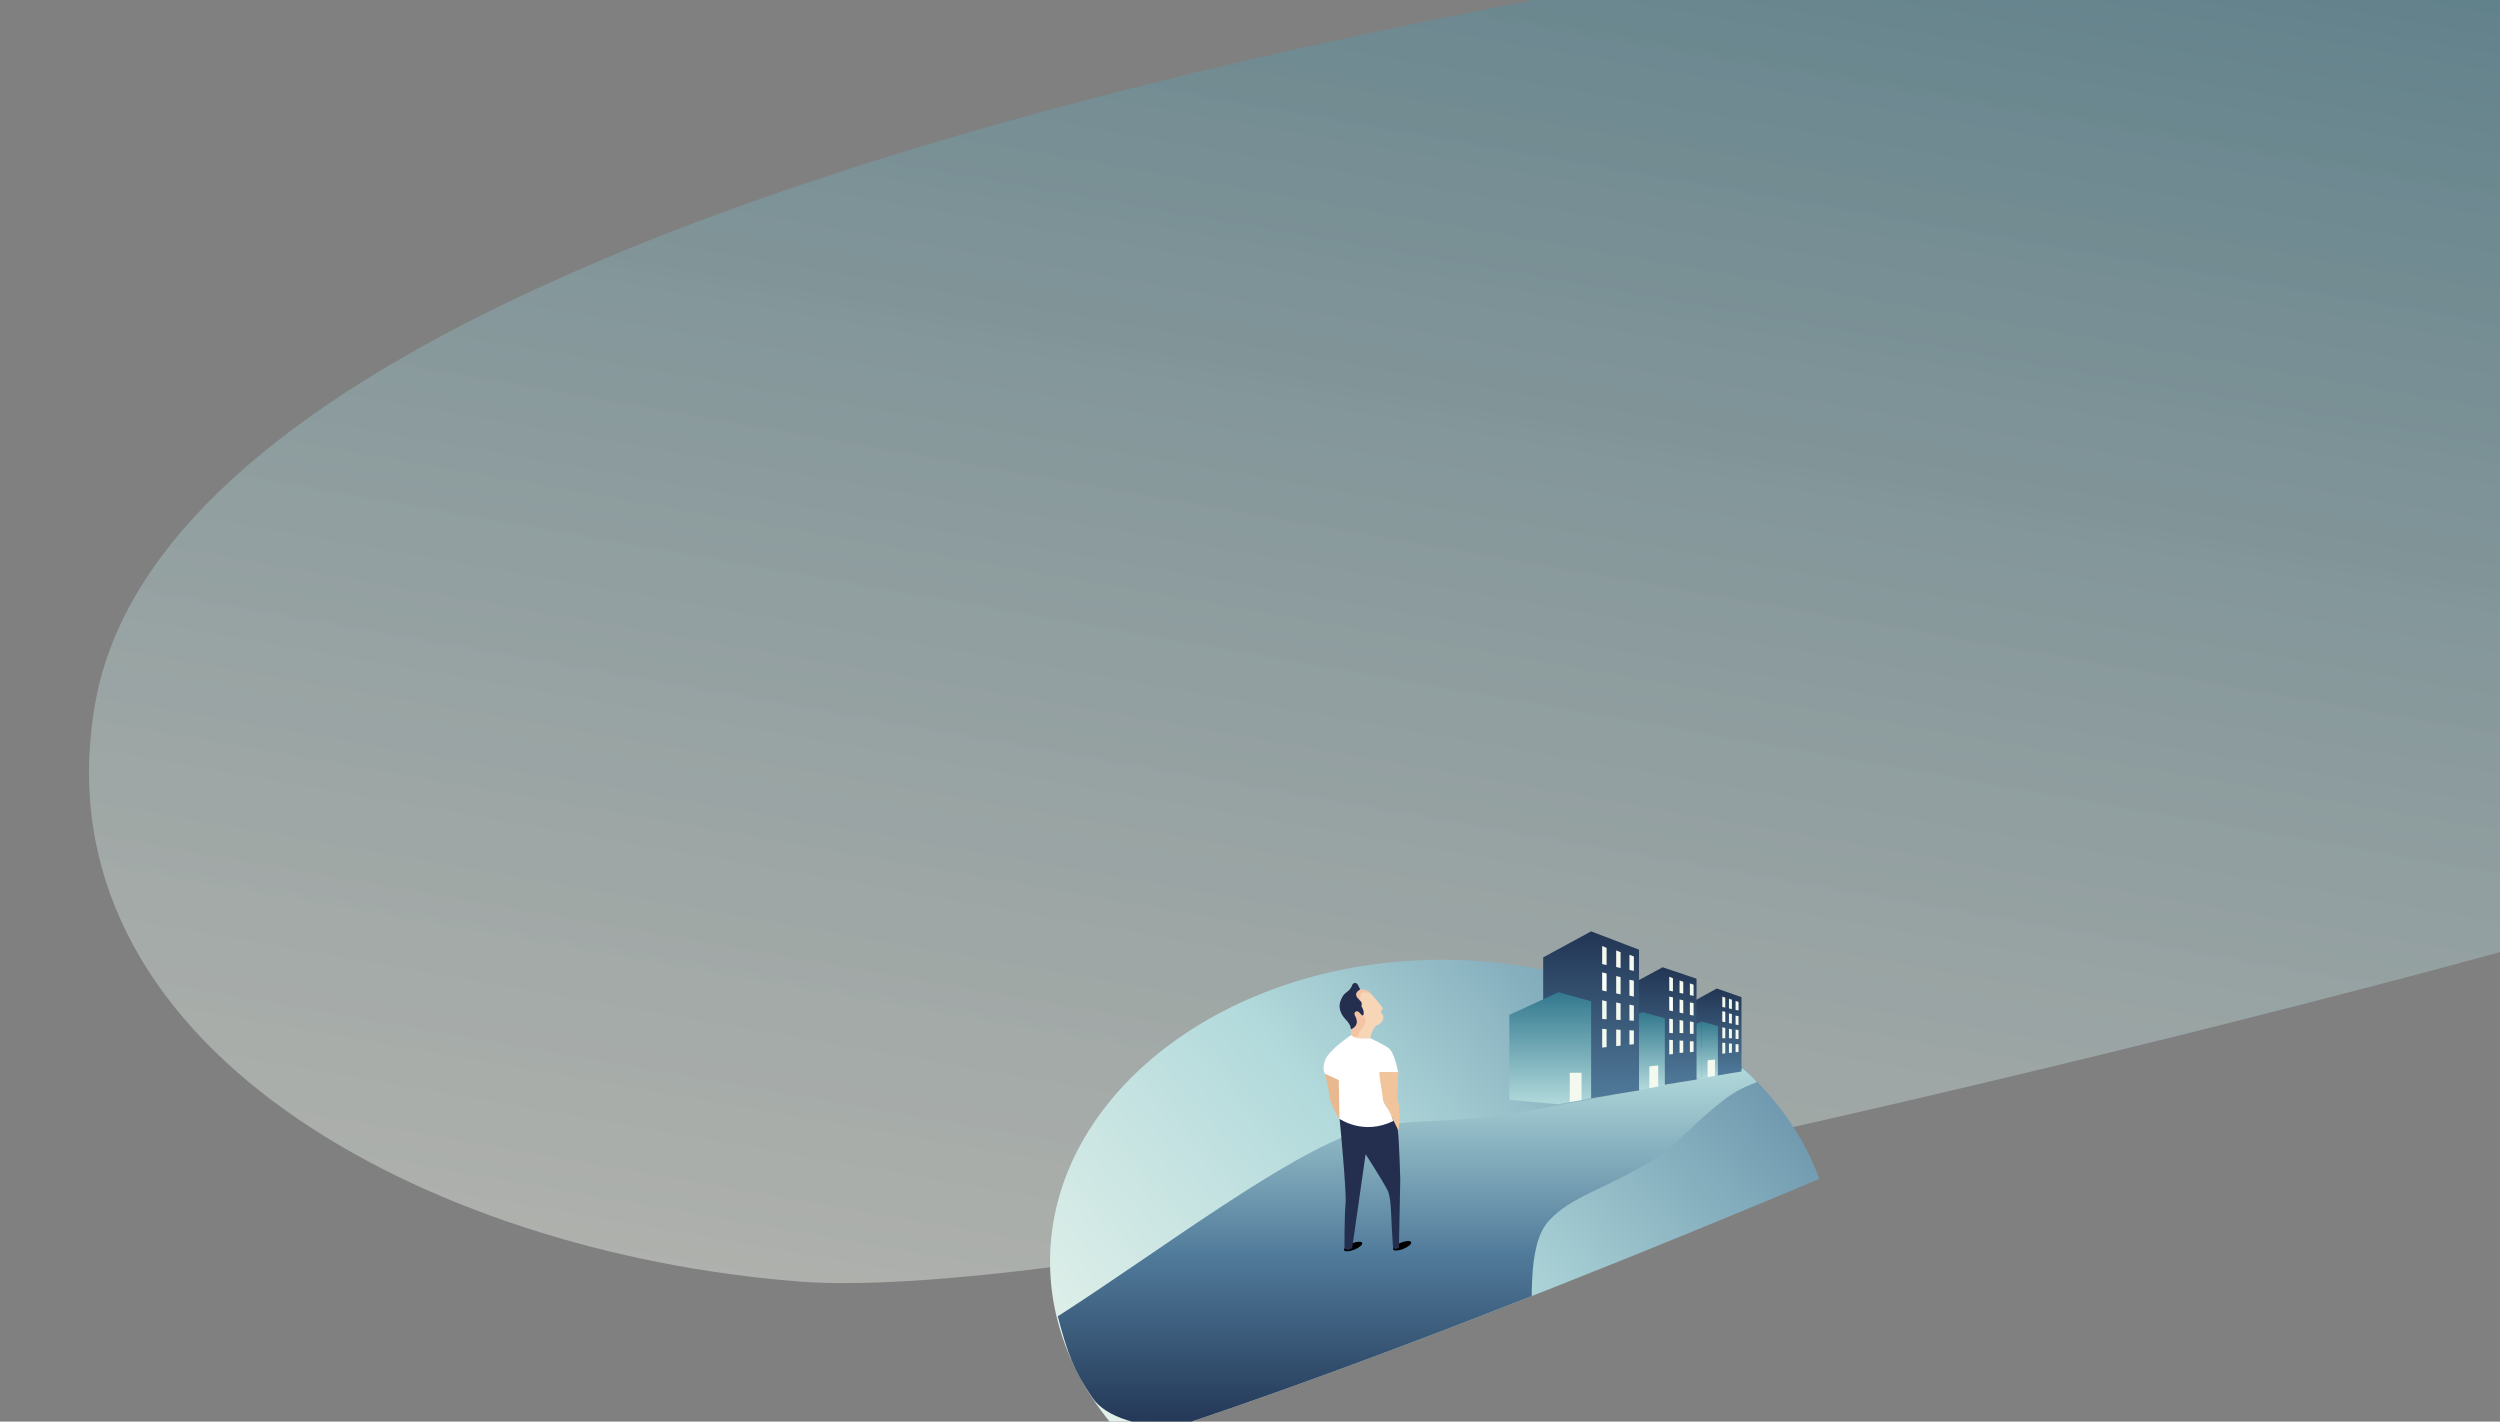 <?xml version="1.0" encoding="UTF-8"?>
<svg id="SVGDoc" width="969" height="551" xmlns="http://www.w3.org/2000/svg" version="1.1" xmlns:xlink="http://www.w3.org/1999/xlink" xmlns:avocode="https://avocode.com/" viewBox="0 0 969 551"><rect x="0" y="0" width="969" height="551" fill="#808080" stroke="none"/><defs><linearGradient id="LinearGradient1682" gradientUnits="userSpaceOnUse" x1="505.525" y1="587.32" x2="505.525" y2="-75.68"><stop stop-opacity="0.4" stop-color="#f3f9ef" offset="0"></stop><stop stop-opacity="0.5" stop-color="#32788e" offset="1"></stop></linearGradient><linearGradient id="LinearGradient1690" gradientUnits="userSpaceOnUse" x1="407" y1="606" x2="709.676" y2="348.965"><stop stop-opacity="1" stop-color="#f3f9ef" offset="0"></stop><stop stop-opacity="1" stop-color="#b1d9db" offset="0.5"></stop><stop stop-opacity="1" stop-color="#507a9a" offset="1"></stop></linearGradient><linearGradient id="LinearGradient1699" gradientUnits="userSpaceOnUse" x1="545.5" y1="554" x2="545.5" y2="414"><stop stop-opacity="1" stop-color="#223554" offset="0"></stop><stop stop-opacity="1" stop-color="#507a9a" offset="0.48"></stop><stop stop-opacity="1" stop-color="#b1d9db" offset="1"></stop></linearGradient><linearGradient id="LinearGradient1757" gradientUnits="userSpaceOnUse" x1="665.43" y1="416.93" x2="665.43" y2="383.14"><stop stop-opacity="1" stop-color="#507a9a" offset="0"></stop><stop stop-opacity="1" stop-color="#223554" offset="1"></stop></linearGradient><linearGradient id="LinearGradient1765" gradientUnits="userSpaceOnUse" x1="651.57" y1="395.92" x2="651.57" y2="418.06"><stop stop-opacity="1" stop-color="#347a8f" offset="0"></stop><stop stop-opacity="1" stop-color="#b1d9db" offset="1"></stop></linearGradient><linearGradient id="LinearGradient1773" gradientUnits="userSpaceOnUse" x1="662.715" y1="395.92" x2="662.715" y2="418.06"><stop stop-opacity="1" stop-color="#347a8f" offset="0"></stop><stop stop-opacity="1" stop-color="#b1d9db" offset="1"></stop></linearGradient><linearGradient id="LinearGradient1781" gradientUnits="userSpaceOnUse" x1="644.43" y1="420.62" x2="644.43" y2="374.91"><stop stop-opacity="1" stop-color="#507a9a" offset="0"></stop><stop stop-opacity="1" stop-color="#223554" offset="1"></stop></linearGradient><linearGradient id="LinearGradient1789" gradientUnits="userSpaceOnUse" x1="625.71" y1="392.23" x2="625.71" y2="422.32"><stop stop-opacity="1" stop-color="#32788e" offset="0"></stop><stop stop-opacity="1" stop-color="#b1d9db" offset="1"></stop></linearGradient><linearGradient id="LinearGradient1797" gradientUnits="userSpaceOnUse" x1="640.86" y1="392.23" x2="640.86" y2="422.32"><stop stop-opacity="1" stop-color="#32788e" offset="0"></stop><stop stop-opacity="1" stop-color="#b1d9db" offset="1"></stop></linearGradient><linearGradient id="LinearGradient1805" gradientUnits="userSpaceOnUse" x1="616.715" y1="425.73" x2="616.715" y2="361"><stop stop-opacity="1" stop-color="#507a9a" offset="0"></stop><stop stop-opacity="1" stop-color="#223554" offset="1"></stop></linearGradient><linearGradient id="LinearGradient1813" gradientUnits="userSpaceOnUse" x1="594.57" y1="384.56" x2="594.57" y2="428"><stop stop-opacity="1" stop-color="#32788e" offset="0"></stop><stop stop-opacity="1" stop-color="#b1d9db" offset="1"></stop></linearGradient><linearGradient id="LinearGradient1821" gradientUnits="userSpaceOnUse" x1="610.285" y1="384.56" x2="610.285" y2="428"><stop stop-opacity="1" stop-color="#32788e" offset="0"></stop><stop stop-opacity="1" stop-color="#b1d9db" offset="1"></stop></linearGradient><clipPath id="clip-35BB3C3F-F132-44D8-9CF4-27F5AF92C14B"><path d="M330.605,585.14c-143.786,13.943 -307.612,-38.442 -307.585,-173.392c0.052,-258.776 873.669,-487.424 893.546,-487.428c0,0 71.472,401.325 71.471,405.224c-0.001,3.9 -513.647,241.653 -657.432,255.596z" ></path></clipPath></defs><desc>Generated with Avocode.</desc><g><g><title>Oval 2 Copy 3</title><g transform="rotate(10 825.5 421.5)"><title>Mask</title><path d="M330.605,585.14c-143.786,13.943 -307.612,-38.442 -307.585,-173.392c0.052,-258.776 873.669,-487.424 893.546,-487.428c0,0 71.472,401.325 71.471,405.224c-0.001,3.9 -513.647,241.653 -657.432,255.596z" fill="url(#LinearGradient1682)"></path></g><g clip-path="url(#clip-35BB3C3F-F132-44D8-9CF4-27F5AF92C14B)"><title>Oval 2 Copy</title><path d="M559,606c-83.947,0 -152,-52.383 -152,-117c0,-64.617 68.053,-117 152,-117c83.947,0 152,52.383 152,117c0,64.617 -68.053,117 -152,117z" fill="url(#LinearGradient1690)"></path></g><g clip-path="url(#clip-35BB3C3F-F132-44D8-9CF4-27F5AF92C14B)"><title>Path 25 Copy</title><path d="M594.029,526.176c0,9.567 -149.391,46.776 -170.578,15.625c-7.344,-10.797 -9.576,-16.937 -13.451,-31.608c40.884,-26.198 91.312,-64.969 120.075,-72.828c13.466,-3.68 38.193,-2.344 55.193,-5.502c17,-3.158 40.054,-7.308 50.481,-9.67c10.427,-2.362 14.494,-2.751 24.222,-4.58c5.565,-1.046 12.791,-1.62 15.455,-3.614c2.273,2.061 3.566,3.187 5.574,5.406c-7.935,3.05 -11.174,5.188 -19.525,12.458c-6.876,5.986 -14.13,13.673 -20.159,17.369c-19.466,11.931 -32.502,14.429 -41.145,24.136c-8.643,9.707 -6.141,33.159 -6.141,52.807z" fill="url(#LinearGradient1699)"></path></g><g clip-path="url(#clip-35BB3C3F-F132-44D8-9CF4-27F5AF92C14B)"><title>Group 22 Copy</title><g><title>Fill 4</title><path d="M546.977,481.479c0.236,0.68 -1.146,1.851 -3.087,2.615c-1.942,0.764 -3.707,0.832 -3.943,0.151c-0.237,-0.68 1.146,-1.851 3.087,-2.615c1.942,-0.764 3.707,-0.832 3.943,-0.151" fill="#000000" fill-opacity="1"></path></g><g><title>Fill 6</title><path d="M527.987,481.769c0.236,0.681 -1.146,1.852 -3.087,2.615c-1.942,0.765 -3.707,0.832 -3.943,0.152c-0.237,-0.68 1.146,-1.851 3.087,-2.616c1.942,-0.763 3.707,-0.832 3.943,-0.151" fill="#000000" fill-opacity="1"></path></g><g><title>Fill 8</title><path d="M519.23,433.657v0c0,0 2.78,28.613 2.317,32.955c-0.463,4.34 -0.435,17.384 -0.435,17.384v0c0,0 0.888,0.437 1.207,0.437c0.695,0 1.777,-0.646 1.777,-0.646v0l5.218,-36.427v0c0,0 6.135,9.509 8.452,13.886c1.479,2.795 1.402,9.607 1.738,15.397c0.191,3.283 0.458,7.332 0.458,7.332v0c0,0 0.97,0.102 1.241,0.054c0.695,-0.121 1.022,-0.484 1.022,-0.484v0l0.523,-26.518v0c0,0 -0.394,-14.385 -0.929,-18.84c-0.452,-3.774 -0.235,-6.6 0.062,-5.742h-3.027v0c0,0 -5.606,6.904 -19.623,1.213" fill="#242e4e" fill-opacity="1"></path></g><g><title>Fill 10</title><path d="M513,414.05v0c0,0 1.909,6.912 2.377,11.419c0.24,2.318 3.857,8.526 3.857,8.526v0l-0.312,-19.945v0z" fill="#e8b98f" fill-opacity="1"></path></g><g><title>Fill 12</title><path d="M542.06,415.527v0c0,0 -0.743,9.255 -0.306,10.918c1.407,5.353 0.306,11.824 0.306,11.824v0c0,0 -3.97,-8.327 -5.592,-10.633c-1.733,-2.463 -2.498,-13.016 -2.498,-13.016v0z" fill="#f1c49c" fill-opacity="1"></path></g><g><title>Fill 14</title><path d="M523.161,402.468v0c0,0 0.739,-0.509 0.69,-3.603c-0.049,-3.092 -3.505,-15.146 3.223,-15.293c0,0 2.431,-0.215 3.845,1.139c1.414,1.353 4.981,5.738 5.055,6.077c0.074,0.337 -0.195,0.738 -0.685,1.009c-0.489,0.272 1.018,1.674 0.946,2.48c-0.073,0.809 -0.611,2.481 -2.284,3.008c-1.672,0.527 -2.999,4.542 -3.094,6.79" fill="#f7d6b8" fill-opacity="1"></path></g><g><title>Fill 16</title><path d="M523.162,402.365v0c0,0 0.741,-0.506 0.692,-3.583c-0.049,-3.075 -3.516,-15.063 3.233,-15.21c0,0 2.439,-0.213 3.858,1.133c1.419,1.346 -5.567,-2.996 -3.331,4.395c0.532,1.757 -1.911,1.835 -0.794,2.518c1.271,0.776 2.601,3.486 2.539,3.935c-0.483,3.474 -3.062,3.843 -2.671,5.983" fill="#f4c5a5" fill-opacity="1"></path></g><g><title>Fill 18</title><path d="M527.729,390.07c-0.027,-0.374 0.084,-0.739 0.101,-1.051c0.05,-0.976 -1.881,-1.834 -2.172,-3.25c-0.29,-1.418 1.551,-2.225 1.551,-2.225v0c0,0 -0.848,-1.882 -1.175,-2.227c-0.326,-0.344 -1.502,-0.716 -1.999,0.687c-0.497,1.402 -1.566,2.243 -2.474,2.874c-0.908,0.631 -1.454,1.92 -1.454,1.92c-1.922,3.46 -0.379,6.479 1.683,8.586c2.061,2.107 1.694,3.691 1.959,3.559c3.641,-1.826 1.633,-4.825 1.355,-5.465c-0.231,-0.534 -0.201,-1.229 0.657,-1.472c1.18,-0.335 2.182,2.398 2.664,1.363c0.591,-1.269 -0.695,-3.299 -0.695,-3.299v0" fill="#242e4e" fill-opacity="1"></path></g><g><title>Fill 20</title><path d="M523.65,401.23v0c0,0 -8.633,5.782 -10.029,9.654c-1.397,3.871 0,5.323 0,5.323v0l5.276,2.42v0l0.31,15.007v0c0,0 9.249,6.638 20.888,0.829c0,0 -1.226,-3.29 -2.135,-4.586c-1.609,-2.294 -1.821,-2.62 -1.993,-4.351c-0.383,-3.846 -1.462,-7.866 -1.281,-10.039l7.215,0.048v0c0,0 -1.303,-7.146 -3.373,-9.01c-1.529,-1.376 -7.331,-4.085 -7.331,-4.085v0c0,0 -2.046,0.285 -4.773,0c-1.026,-0.106 -1.628,-0.389 -2.773,-1.21" fill="#ffffff" fill-opacity="1"></path></g></g><g clip-path="url(#clip-35BB3C3F-F132-44D8-9CF4-27F5AF92C14B)"><title>Group 5</title><g><title>Path 12 Copy 3</title><path d="M655.86,399.526v0v-11.126v0l9.571,-5.26v0l9.571,3.361v0v28.805v0c0,0 0,0 -4.985,0.809c-4.985,0.809 -4.586,0.809 -4.586,0.809v0" fill="url(#LinearGradient1757)"></path></g><g><title>Path 10 Copy 3</title><path d="M643.57,416.878v0l16,1.186v0v-22.144v0l-16,6.92v0z" fill="url(#LinearGradient1765)"></path></g><g><title>Path 11 Copy 3</title><path d="M659.57,395.92v0l6.286,1.796v0v19.161v0l-6.286,1.186v0z" fill="url(#LinearGradient1773)"></path></g><g><title>Path 12 Copy 4</title><path d="M631.29,397.08v0v-15.053v0l13.143,-7.116v0l13.143,4.43v0v39.088v0c0,0 0,0 -6.845,1.095c-6.845,1.095 -6.298,1.095 -6.298,1.095v0" fill="url(#LinearGradient1781)"></path></g><g><title>Path 10 Copy 4</title><path d="M614.71,420.711v0l22,1.612v0v-30.093v0l-22,9.404v0z" fill="url(#LinearGradient1789)"></path></g><g><title>Path 11 Copy 4</title><path d="M636.43,392.23v0l8.857,2.441v0v26.04v0l-8.857,1.612v0z" fill="url(#LinearGradient1797)"></path></g><g><title>Path 12 Copy 5</title><path d="M598.14,392.395v0v-21.318v0l18.571,-10.078v0l18.571,7.103v0v54.525v0c0,0 0,0 -9.673,1.55c-9.673,1.55 -8.899,1.55 -8.899,1.55v0" fill="url(#LinearGradient1805)"></path></g><g><title>Path 10 Copy 5</title><path d="M585,426.291v0l19.143,1.706v0v-43.436v0l-19.143,8.801v0z" fill="url(#LinearGradient1813)"></path></g><g><title>Path 11 Copy 5</title><path d="M603.86,384.56v0l12.857,3.524v0v37.586v0l-12.857,2.327v0z" fill="url(#LinearGradient1821)"></path></g><g><title>Path 30</title><path d="M631.57,375.952v0v-5.872v0l1.714,0.653v0v5.593v0z" fill="#f3f9ef" fill-opacity="1"></path></g><g><title>Group 4</title><g><title>Path 30 Copy 39</title><path d="M655,385.698v0v-4.538v0l1.429,0.505v0v4.321v0z" fill="#f3f9ef" fill-opacity="1"></path></g><g><title>Path 30 Copy 40</title><path d="M655,393.358v0v-4.818v0l1.429,0.289v0v4.821v0z" fill="#f3f9ef" fill-opacity="1"></path></g><g><title>Path 30 Copy 41</title><path d="M655,400.677v0v-4.757v0l1.429,0.285v0v4.541v0z" fill="#f3f9ef" fill-opacity="1"></path></g><g><title>Path 30 Copy 42</title><path d="M655,407.838v0v-4.258v0l1.429,0.065v0v4.045v0z" fill="#f3f9ef" fill-opacity="1"></path></g><g><title>Path 30 Copy 43</title><path d="M651,384.844v0v-4.824v0l1.429,0.515v0v4.595v0z" fill="#f3f9ef" fill-opacity="1"></path></g><g><title>Path 30 Copy 44</title><path d="M651,392.489v0v-5.089v0l1.429,0.322v0v5.072v0z" fill="#f3f9ef" fill-opacity="1"></path></g><g><title>Path 30 Copy 45</title><path d="M651,400.387v0v-5.037v0l1.429,0.302v0v4.808v0z" fill="#f3f9ef" fill-opacity="1"></path></g><g><title>Path 30 Copy 46</title><path d="M651,408.126v0v-4.826v0l1.429,0.089v0v4.597v0z" fill="#f3f9ef" fill-opacity="1"></path></g><g><title>Path 30 Copy 47</title><path d="M647,383.978v0v-5.378v0l1.429,0.554v0v5.124v0z" fill="#f3f9ef" fill-opacity="1"></path></g><g><title>Path 30 Copy 48</title><path d="M647,391.648v0v-5.378v0l1.429,0.336v0v5.342v0z" fill="#ffffff" fill-opacity="1"></path></g><g><title>Path 30 Copy 49</title><path d="M647,400.377v0v-5.597v0l1.429,0.336v0v5.342v0z" fill="#f3f9ef" fill-opacity="1"></path></g><g><title>Path 30 Copy 50</title><path d="M647,408.698v0v-5.678v0l1.429,0.119v0v5.42v0z" fill="#f3f9ef" fill-opacity="1"></path></g></g><g><title>Group 4 Copy</title><g><title>Path 30 Copy 39</title><path d="M672.71,391.44v0v-3.47v0l1.143,0.386v0v3.305v0z" fill="#f3f9ef" fill-opacity="1"></path></g><g><title>Path 30 Copy 40</title><path d="M672.71,397.13v0v-3.48v0l1.143,0.209v0v3.482v0z" fill="#f3f9ef" fill-opacity="1"></path></g><g><title>Path 30 Copy 41</title><path d="M672.71,402.678v0v-3.638v0l1.143,0.218v0v3.472v0z" fill="#f3f9ef" fill-opacity="1"></path></g><g><title>Path 30 Copy 42</title><path d="M672.71,407.843v0v-3.123v0l1.143,0.048v0v2.967v0z" fill="#f3f9ef" fill-opacity="1"></path></g><g><title>Path 30 Copy 43</title><path d="M670.14,390.888v0v-3.768v0l1.143,0.372v0v3.603v0z" fill="#f3f9ef" fill-opacity="1"></path></g><g><title>Path 30 Copy 44</title><path d="M670.14,396.55v0v-3.75v0l1.143,0.237v0v3.737v0z" fill="#f3f9ef" fill-opacity="1"></path></g><g><title>Path 30 Copy 45</title><path d="M670.14,402.398v0v-3.638v0l1.143,0.218v0v3.472v0z" fill="#f3f9ef" fill-opacity="1"></path></g><g><title>Path 30 Copy 46</title><path d="M670.14,408.131v0v-3.691v0l1.143,0.068v0v3.516v0z" fill="#f3f9ef" fill-opacity="1"></path></g><g><title>Path 30 Copy 47</title><path d="M667.57,390.304v0v-4.034v0l1.143,0.416v0v3.843v0z" fill="#f3f9ef" fill-opacity="1"></path></g><g><title>Path 30 Copy 48</title><path d="M667.57,395.974v0v-4.034v0l1.143,0.252v0v4.007v0z" fill="#ffffff" fill-opacity="1"></path></g><g><title>Path 30 Copy 49</title><path d="M667.57,402.387v0v-4.197v0l1.143,0.252v0v4.007v0z" fill="#f3f9ef" fill-opacity="1"></path></g><g><title>Path 30 Copy 50</title><path d="M667.57,408.408v0v-4.258v0l1.143,0.089v0v4.065v0z" fill="#f3f9ef" fill-opacity="1"></path></g></g><g><title>Path 30 Copy 4</title><path d="M631.57,385.896v0v-6.156v0l1.714,0.369v0v6.16v0z" fill="#f3f9ef" fill-opacity="1"></path></g><g><title>Path 30 Copy 7</title><path d="M631.57,395.546v0v-6.156v0l1.714,0.369v0v5.876v0z" fill="#f3f9ef" fill-opacity="1"></path></g><g><title>Path 30 Copy 10</title><path d="M631.57,404.918v0v-5.588v0l1.714,0.085v0v5.309v0z" fill="#f3f9ef" fill-opacity="1"></path></g><g><title>Path 30 Copy 2</title><path d="M626.43,374.812v0v-6.432v0l1.714,0.687v0v6.127v0z" fill="#f3f9ef" fill-opacity="1"></path></g><g><title>Path 30 Copy 5</title><path d="M626.43,385.036v0v-6.716v0l1.714,0.403v0v6.695v0z" fill="#f3f9ef" fill-opacity="1"></path></g><g><title>Path 30 Copy 8</title><path d="M626.43,395.256v0v-6.716v0l1.714,0.403v0v6.411v0z" fill="#f3f9ef" fill-opacity="1"></path></g><g><title>Path 30 Copy 36</title><path d="M608.43,427.146v0v-11.356v0h4.571v0v10.571v0z" fill="#f3f9ef" fill-opacity="1"></path></g><g><title>Path 30 Copy 37</title><path d="M639.29,421.751v0v-8.414v0l3.429,-0.387v0v8.193v0z" fill="#f3f9ef" fill-opacity="1"></path></g><g><title>Path 30 Copy 38</title><path d="M661.86,417.494v0v-6.514v0l2.857,-0.299v0v6.343v0z" fill="#f3f9ef" fill-opacity="1"></path></g><g><title>Path 30 Copy 11</title><path d="M626.43,405.472v0v-6.432v0l1.714,0.119v0v6.127v0z" fill="#f3f9ef" fill-opacity="1"></path></g><g><title>Path 30 Copy 3</title><path d="M621,373.672v0v-6.992v0l1.714,0.72v0v6.661v0z" fill="#f3f9ef" fill-opacity="1"></path></g><g><title>Path 30 Copy 6</title><path d="M621,383.892v0v-6.992v0l1.714,0.436v0v6.945v0z" fill="#ffffff" fill-opacity="1"></path></g><g><title>Path 30 Copy 9</title><path d="M621,394.965v0v-7.275v0l1.714,0.436v0v6.945v0z" fill="#f3f9ef" fill-opacity="1"></path></g><g><title>Path 30 Copy 12</title><path d="M621,406.035v0v-7.275v0l1.714,0.153v0v6.945v0z" fill="#f3f9ef" fill-opacity="1"></path></g></g></g></g></svg>